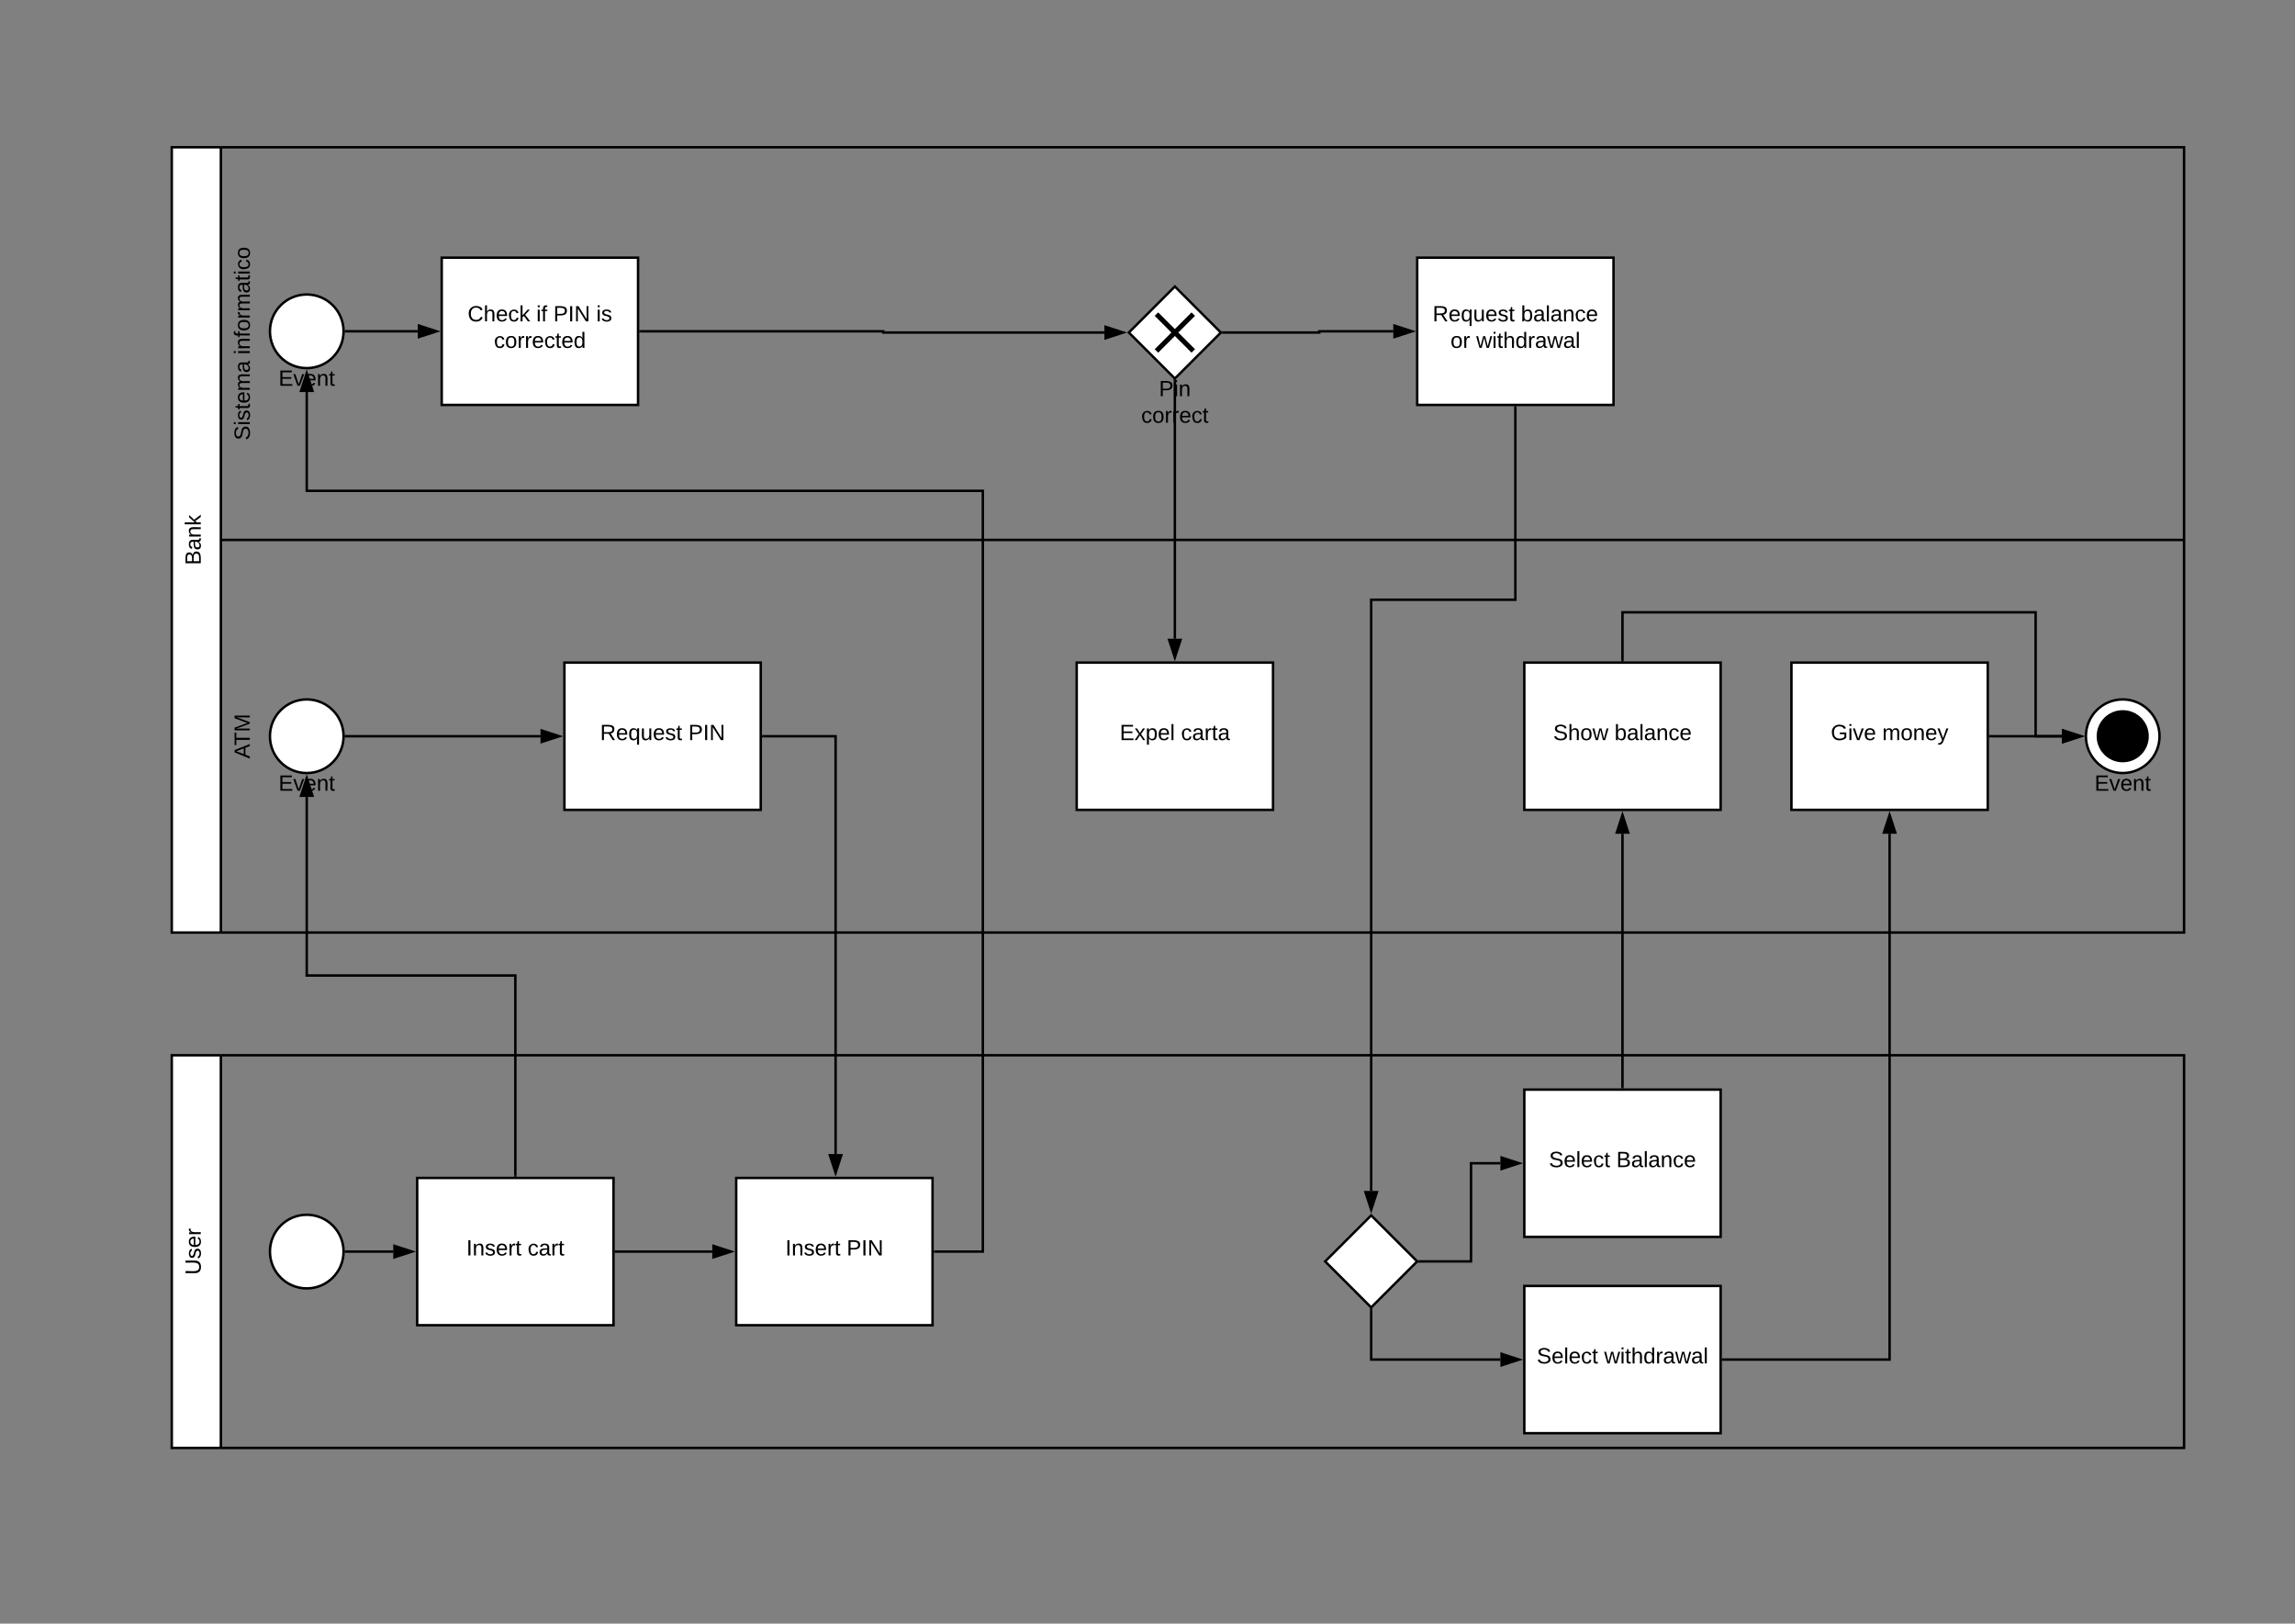 <svg xmlns="http://www.w3.org/2000/svg" xmlns:xlink="http://www.w3.org/1999/xlink" xmlns:lucid="lucid" width="1870.4" height="1323.2"><rect width="100%" height="100%" fill="#808080" stroke="none"/><g transform="translate(0 0)" lucid:page-tab-id="0_0"><path d="M180 760h-40V120h40" stroke="#000" stroke-width="2" fill="#fff"/><path d="M180 760h1600V440H180zM180 120h1600v320H180z" fill="none"/><path d="M180 440h1600M180 760V440m0 0V120m0 0h1600v320M180 760h1600V440" stroke="#000" stroke-width="2" fill="none"/><use xlink:href="#a" transform="matrix(6.123233995736766e-17,-1,1,6.123233995736766e-17,180,440) translate(81.15 23.6)"/><use xlink:href="#b" transform="matrix(6.123233995736766e-17,-1,1,6.123233995736766e-17,180,440) translate(151.05 23.6)"/><use xlink:href="#c" transform="matrix(6.123233995736766e-17,-1,1,6.123233995736766e-17,140,760) translate(299.5 23.6)"/><use xlink:href="#d" transform="matrix(6.123233995736766e-17,-1,1,6.123233995736766e-17,180,760) translate(141.725 23.6)"/><g stroke="#000" stroke-width="2"><path d="M180 1180h-40V860h40" fill="#fff"/><path d="M180 1180h1600V860H180M180 1180V860" fill="none"/></g><use xlink:href="#e" transform="matrix(6.123233995736766e-17,-1,1,6.123233995736766e-17,140,1180) translate(141.05 23.6)"/><path d="M280 1020c0 16.57-13.43 30-30 30s-30-13.43-30-30 13.43-30 30-30 30 13.43 30 30zM340 960h160v120H340z" stroke="#000" stroke-width="2" fill="#fff"/><use xlink:href="#f" transform="matrix(1,0,0,1,340,960) translate(40.055 63.15)"/><use xlink:href="#g" transform="matrix(1,0,0,1,340,960) translate(90.005 63.15)"/><path d="M282 1020h38.5" stroke="#000" stroke-width="2" fill="none"/><path d="M282.03 1021h-1.1l.07-.98-.03-1.02h1.06z"/><path d="M335.76 1020l-14.26 4.64v-9.28z" stroke="#000" stroke-width="2"/><path d="M502 1020h78.5" stroke="#000" stroke-width="2" fill="none"/><path d="M502.03 1021H501v-2h1.03z"/><path d="M595.76 1020l-14.26 4.64v-9.28z" stroke="#000" stroke-width="2"/><path d="M600 960h160v120H600z" stroke="#000" stroke-width="2" fill="#fff"/><use xlink:href="#h" transform="matrix(1,0,0,1,600,960) translate(40.055 63.15)"/><use xlink:href="#i" transform="matrix(1,0,0,1,600,960) translate(90.005 63.15)"/><path d="M280 600c0 16.57-13.43 30-30 30s-30-13.43-30-30 13.43-30 30-30 30 13.43 30 30z" stroke="#000" stroke-width="2" fill="#fff"/><use xlink:href="#j" transform="matrix(1,0,0,1,220,630) translate(7 14.4)"/><path d="M420 958V795H250V649.5" stroke="#000" stroke-width="2" fill="none"/><path d="M421 959h-2v-1.03h2z"/><path d="M250 634.24l4.64 14.26h-9.28z" stroke="#000" stroke-width="2"/><path d="M282 600h158.5" stroke="#000" stroke-width="2" fill="none"/><path d="M282.03 601h-1.1l.07-.98-.03-1.02h1.06z"/><path d="M455.76 600l-14.26 4.64v-9.28z" stroke="#000" stroke-width="2"/><path d="M460 540h160v120H460z" stroke="#000" stroke-width="2" fill="#fff"/><use xlink:href="#k" transform="matrix(1,0,0,1,460,540) translate(29.055 63.15)"/><use xlink:href="#i" transform="matrix(1,0,0,1,460,540) translate(101.005 63.15)"/><path d="M622 600h59v340.5" stroke="#000" stroke-width="2" fill="none"/><path d="M622.03 601H621v-2h1.03z"/><path d="M681 955.76l-4.64-14.26h9.28z" stroke="#000" stroke-width="2"/><path d="M280 270c0 16.57-13.43 30-30 30s-30-13.43-30-30 13.43-30 30-30 30 13.43 30 30z" stroke="#000" stroke-width="2" fill="#fff"/><use xlink:href="#j" transform="matrix(1,0,0,1,220,300) translate(7 14.4)"/><path d="M762 1020h39V400H250v-80.5" stroke="#000" stroke-width="2" fill="none"/><path d="M762.03 1021H761v-2h1.03z"/><path d="M250 304.24l4.64 14.26h-9.28z" stroke="#000" stroke-width="2"/><path d="M360 210h160v120H360z" stroke="#000" stroke-width="2" fill="#fff"/><use xlink:href="#l" transform="matrix(1,0,0,1,360,210) translate(21.105 51.9)"/><use xlink:href="#m" transform="matrix(1,0,0,1,360,210) translate(77.055 51.9)"/><use xlink:href="#n" transform="matrix(1,0,0,1,360,210) translate(91.005 51.9)"/><use xlink:href="#o" transform="matrix(1,0,0,1,360,210) translate(125.955 51.9)"/><use xlink:href="#p" transform="matrix(1,0,0,1,360,210) translate(42.555 73.5)"/><path d="M920 271l37.5-37.5L995 271l-37.5 37.5z" stroke="#000" stroke-width="2" fill="#fff"/><path d="M942.5 256l30 30m-30 0l30-30" stroke="#000" stroke-width="4" fill="none"/><use xlink:href="#q" transform="matrix(1,0,0,1,920,308.5) translate(24.525 14.4)"/><use xlink:href="#r" transform="matrix(1,0,0,1,920,308.5) translate(10.05 36)"/><path d="M522 270h197.8v1h180.28" stroke="#000" stroke-width="2" fill="none"/><path d="M522.03 271H521v-2h1.03z"/><path d="M915.35 271l-14.27 4.64v-9.28z" stroke="#000" stroke-width="2"/><path d="M282 270h58.5" stroke="#000" stroke-width="2" fill="none"/><path d="M282.03 271h-1.1l.07-.98-.03-1.02h1.06z"/><path d="M355.76 270l-14.26 4.64v-9.28z" stroke="#000" stroke-width="2"/><path d="M1080 1028l37.5-37.5 37.5 37.5-37.5 37.5z" stroke="#000" stroke-width="2" fill="#fff"/><path d="M1157.4 1028h41.46v-80h23.94" stroke="#000" stroke-width="2" fill="none"/><path d="M1157.44 1029h-2.03l1-1-1-1h2.04z"/><path d="M1238.06 948l-14.26 4.64v-9.28z" stroke="#000" stroke-width="2"/><path d="M1242.3 888h160v120h-160z" stroke="#000" stroke-width="2" fill="#fff"/><use xlink:href="#s" transform="matrix(1,0,0,1,1242.3,888) translate(20.055 63.15)"/><use xlink:href="#t" transform="matrix(1,0,0,1,1242.3,888) translate(75.005 63.15)"/><path d="M1155 210h160v120h-160z" stroke="#000" stroke-width="2" fill="#fff"/><use xlink:href="#u" transform="matrix(1,0,0,1,1155,210) translate(12.555 51.9)"/><use xlink:href="#v" transform="matrix(1,0,0,1,1155,210) translate(84.505 51.9)"/><use xlink:href="#w" transform="matrix(1,0,0,1,1155,210) translate(27.155 73.5)"/><use xlink:href="#x" transform="matrix(1,0,0,1,1155,210) translate(48.105 73.5)"/><path d="M1117.5 1067.9v40.1h105.3" stroke="#000" stroke-width="2" fill="none"/><path d="M1118.5 1067.94h-2v-2.03l1 1 1-1z"/><path d="M1238.06 1108l-14.26 4.64v-9.28z" stroke="#000" stroke-width="2"/><path d="M1242.3 1048h160v120h-160z" stroke="#000" stroke-width="2" fill="#fff"/><use xlink:href="#s" transform="matrix(1,0,0,1,1242.3,1048) translate(10.155 63.15)"/><use xlink:href="#y" transform="matrix(1,0,0,1,1242.3,1048) translate(65.105 63.15)"/><path d="M1322.3 886V679.5" stroke="#000" stroke-width="2" fill="none"/><path d="M1323.3 887h-2v-1.03h2z"/><path d="M1322.3 664.24l4.64 14.26h-9.28z" stroke="#000" stroke-width="2"/><path d="M1242.3 540h160v120h-160z" stroke="#000" stroke-width="2" fill="#fff"/><use xlink:href="#z" transform="matrix(1,0,0,1,1242.3,540) translate(23.555 63.15)"/><use xlink:href="#A" transform="matrix(1,0,0,1,1242.3,540) translate(73.505 63.15)"/><path d="M957.5 310.9v209.6" stroke="#000" stroke-width="2" fill="none"/><path d="M958.5 310.94h-2v-2.03l1 1 1-1z"/><path d="M957.5 535.76l-4.64-14.26h9.28z" stroke="#000" stroke-width="2"/><path d="M877.5 540h160v120h-160z" stroke="#000" stroke-width="2" fill="#fff"/><use xlink:href="#B" transform="matrix(1,0,0,1,877.5,540) translate(35.055 63.15)"/><use xlink:href="#C" transform="matrix(1,0,0,1,877.5,540) translate(85.005 63.15)"/><path d="M1235 332v156.77h-117.5v481.8" stroke="#000" stroke-width="2" fill="none"/><path d="M1236 332.03h-2V331h2z"/><path d="M1117.5 985.85l-4.64-14.27h9.28z" stroke="#000" stroke-width="2"/><path d="M1404.3 1108H1540V679.5" stroke="#000" stroke-width="2" fill="none"/><path d="M1404.33 1109h-1.03v-2h1.03z"/><path d="M1540 664.24l4.64 14.26h-9.28z" stroke="#000" stroke-width="2"/><path d="M1460 540h160v120h-160z" stroke="#000" stroke-width="2" fill="#fff"/><g><use xlink:href="#D" transform="matrix(1,0,0,1,1460,540) translate(32.055 63.15)"/><use xlink:href="#E" transform="matrix(1,0,0,1,1460,540) translate(74.005 63.15)"/></g><path d="M1322.3 538v-39H1659v101h21.5" stroke="#000" stroke-width="2" fill="none"/><path d="M1323.3 539h-2v-1.03h2z"/><path d="M1695.76 600l-14.26 4.64v-9.28z" stroke="#000" stroke-width="2"/><path d="M1760 600c0 16.57-13.43 30-30 30s-30-13.43-30-30 13.43-30 30-30 30 13.43 30 30z" stroke="#000" stroke-width="2" fill="#fff"/><path d="M1751.25 600c0 11.74-9.5 21.25-21.25 21.25-11.74 0-21.25-9.5-21.25-21.25 0-11.74 9.5-21.25 21.25-21.25 11.74 0 21.25 9.5 21.25 21.25z"/><g><use xlink:href="#j" transform="matrix(1,0,0,1,1700,630) translate(7 14.4)"/></g><path d="M1622 600h58.5" stroke="#000" stroke-width="2" fill="none"/><path d="M1622.03 601H1621v-2h1.03z"/><path d="M1695.76 600l-14.26 4.64v-9.28z" stroke="#000" stroke-width="2"/><path d="M997.4 271h77.8v-1h60.3" stroke="#000" stroke-width="2" fill="none"/><path d="M997.44 272h-2.03l1-1-1-1h2.04z"/><path d="M1150.76 270l-14.26 4.64v-9.28z" stroke="#000" stroke-width="2"/><defs><path d="M185-189c-5-48-123-54-124 2 14 75 158 14 163 119 3 78-121 87-175 55-17-10-28-26-33-46l33-7c5 56 141 63 141-1 0-78-155-14-162-118-5-82 145-84 179-34 5 7 8 16 11 25" id="F"/><path d="M24-231v-30h32v30H24zM24 0v-190h32V0H24" id="G"/><path d="M135-143c-3-34-86-38-87 0 15 53 115 12 119 90S17 21 10-45l28-5c4 36 97 45 98 0-10-56-113-15-118-90-4-57 82-63 122-42 12 7 21 19 24 35" id="H"/><path d="M59-47c-2 24 18 29 38 22v24C64 9 27 4 27-40v-127H5v-23h24l9-43h21v43h35v23H59v120" id="I"/><path d="M100-194c63 0 86 42 84 106H49c0 40 14 67 53 68 26 1 43-12 49-29l28 8c-11 28-37 45-77 45C44 4 14-33 15-96c1-61 26-98 85-98zm52 81c6-60-76-77-97-28-3 7-6 17-6 28h103" id="J"/><path d="M210-169c-67 3-38 105-44 169h-31v-121c0-29-5-50-35-48C34-165 62-65 56 0H25l-1-190h30c1 10-1 24 2 32 10-44 99-50 107 0 11-21 27-35 58-36 85-2 47 119 55 194h-31v-121c0-29-5-49-35-48" id="K"/><path d="M141-36C126-15 110 5 73 4 37 3 15-17 15-53c-1-64 63-63 125-63 3-35-9-54-41-54-24 1-41 7-42 31l-33-3c5-37 33-52 76-52 45 0 72 20 72 64v82c-1 20 7 32 28 27v20c-31 9-61-2-59-35zM48-53c0 20 12 33 32 33 41-3 63-29 60-74-43 2-92-5-92 41" id="L"/><g id="a"><use transform="matrix(0.05,0,0,0.05,0,0)" xlink:href="#F"/><use transform="matrix(0.05,0,0,0.05,12,0)" xlink:href="#G"/><use transform="matrix(0.05,0,0,0.05,15.95,0)" xlink:href="#H"/><use transform="matrix(0.05,0,0,0.05,24.95,0)" xlink:href="#I"/><use transform="matrix(0.05,0,0,0.05,29.95,0)" xlink:href="#J"/><use transform="matrix(0.05,0,0,0.05,39.95,0)" xlink:href="#K"/><use transform="matrix(0.05,0,0,0.05,54.9,0)" xlink:href="#L"/></g><path d="M117-194c89-4 53 116 60 194h-32v-121c0-31-8-49-39-48C34-167 62-67 57 0H25l-1-190h30c1 10-1 24 2 32 11-22 29-35 61-36" id="M"/><path d="M101-234c-31-9-42 10-38 44h38v23H63V0H32v-167H5v-23h27c-7-52 17-82 69-68v24" id="N"/><path d="M100-194c62-1 85 37 85 99 1 63-27 99-86 99S16-35 15-95c0-66 28-99 85-99zM99-20c44 1 53-31 53-75 0-43-8-75-51-75s-53 32-53 75 10 74 51 75" id="O"/><path d="M114-163C36-179 61-72 57 0H25l-1-190h30c1 12-1 29 2 39 6-27 23-49 58-41v29" id="P"/><path d="M96-169c-40 0-48 33-48 73s9 75 48 75c24 0 41-14 43-38l32 2c-6 37-31 61-74 61-59 0-76-41-82-99-10-93 101-131 147-64 4 7 5 14 7 22l-32 3c-4-21-16-35-41-35" id="Q"/><g id="b"><use transform="matrix(0.05,0,0,0.05,0,0)" xlink:href="#G"/><use transform="matrix(0.05,0,0,0.05,3.95,0)" xlink:href="#M"/><use transform="matrix(0.05,0,0,0.05,13.95,0)" xlink:href="#N"/><use transform="matrix(0.05,0,0,0.05,18.95,0)" xlink:href="#O"/><use transform="matrix(0.05,0,0,0.05,28.95,0)" xlink:href="#P"/><use transform="matrix(0.05,0,0,0.05,34.9,0)" xlink:href="#K"/><use transform="matrix(0.05,0,0,0.05,49.85,0)" xlink:href="#L"/><use transform="matrix(0.05,0,0,0.05,59.85,0)" xlink:href="#I"/><use transform="matrix(0.05,0,0,0.05,64.85,0)" xlink:href="#G"/><use transform="matrix(0.05,0,0,0.05,68.8,0)" xlink:href="#Q"/><use transform="matrix(0.05,0,0,0.05,77.8,0)" xlink:href="#O"/></g><path d="M160-131c35 5 61 23 61 61C221 17 115-2 30 0v-248c76 3 177-17 177 60 0 33-19 50-47 57zm-97-11c50-1 110 9 110-42 0-47-63-36-110-37v79zm0 115c55-2 124 14 124-45 0-56-70-42-124-44v89" id="R"/><path d="M143 0L79-87 56-68V0H24v-261h32v163l83-92h37l-77 82L181 0h-38" id="S"/><g id="c"><use transform="matrix(0.05,0,0,0.05,0,0)" xlink:href="#R"/><use transform="matrix(0.05,0,0,0.05,12,0)" xlink:href="#L"/><use transform="matrix(0.05,0,0,0.05,22,0)" xlink:href="#M"/><use transform="matrix(0.05,0,0,0.05,32,0)" xlink:href="#S"/></g><path d="M205 0l-28-72H64L36 0H1l101-248h38L239 0h-34zm-38-99l-47-123c-12 45-31 82-46 123h93" id="T"/><path d="M127-220V0H93v-220H8v-28h204v28h-85" id="U"/><path d="M240 0l2-218c-23 76-54 145-80 218h-23L58-218 59 0H30v-248h44l77 211c21-75 51-140 76-211h43V0h-30" id="V"/><g id="d"><use transform="matrix(0.05,0,0,0.05,0,0)" xlink:href="#T"/><use transform="matrix(0.05,0,0,0.05,10.65,0)" xlink:href="#U"/><use transform="matrix(0.05,0,0,0.05,21.6,0)" xlink:href="#V"/></g><path d="M232-93c-1 65-40 97-104 97C67 4 28-28 28-90v-158h33c8 89-33 224 67 224 102 0 64-133 71-224h33v155" id="W"/><g id="e"><use transform="matrix(0.05,0,0,0.05,0,0)" xlink:href="#W"/><use transform="matrix(0.05,0,0,0.05,12.95,0)" xlink:href="#H"/><use transform="matrix(0.05,0,0,0.05,21.95,0)" xlink:href="#J"/><use transform="matrix(0.05,0,0,0.05,31.95,0)" xlink:href="#P"/></g><path d="M33 0v-248h34V0H33" id="X"/><g id="f"><use transform="matrix(0.05,0,0,0.05,0,0)" xlink:href="#X"/><use transform="matrix(0.05,0,0,0.05,5,0)" xlink:href="#M"/><use transform="matrix(0.05,0,0,0.05,15,0)" xlink:href="#H"/><use transform="matrix(0.05,0,0,0.05,24,0)" xlink:href="#J"/><use transform="matrix(0.05,0,0,0.05,34,0)" xlink:href="#P"/><use transform="matrix(0.05,0,0,0.05,39.95,0)" xlink:href="#I"/></g><g id="g"><use transform="matrix(0.05,0,0,0.05,0,0)" xlink:href="#Q"/><use transform="matrix(0.05,0,0,0.05,9,0)" xlink:href="#L"/><use transform="matrix(0.05,0,0,0.05,19,0)" xlink:href="#P"/><use transform="matrix(0.05,0,0,0.05,24.95,0)" xlink:href="#I"/></g><g id="h"><use transform="matrix(0.05,0,0,0.05,0,0)" xlink:href="#X"/><use transform="matrix(0.05,0,0,0.05,5,0)" xlink:href="#M"/><use transform="matrix(0.05,0,0,0.05,15,0)" xlink:href="#H"/><use transform="matrix(0.05,0,0,0.05,24,0)" xlink:href="#J"/><use transform="matrix(0.05,0,0,0.05,34,0)" xlink:href="#P"/><use transform="matrix(0.05,0,0,0.05,39.95,0)" xlink:href="#I"/></g><path d="M30-248c87 1 191-15 191 75 0 78-77 80-158 76V0H30v-248zm33 125c57 0 124 11 124-50 0-59-68-47-124-48v98" id="Y"/><path d="M190 0L58-211 59 0H30v-248h39L202-35l-2-213h31V0h-41" id="Z"/><g id="i"><use transform="matrix(0.05,0,0,0.05,0,0)" xlink:href="#Y"/><use transform="matrix(0.05,0,0,0.05,12,0)" xlink:href="#X"/><use transform="matrix(0.05,0,0,0.05,17,0)" xlink:href="#Z"/></g><path d="M30 0v-248h187v28H63v79h144v27H63v87h162V0H30" id="aa"/><path d="M108 0H70L1-190h34L89-25l56-165h34" id="ab"/><g id="j"><use transform="matrix(0.05,0,0,0.05,0,0)" xlink:href="#aa"/><use transform="matrix(0.05,0,0,0.05,12,0)" xlink:href="#ab"/><use transform="matrix(0.05,0,0,0.05,21,0)" xlink:href="#J"/><use transform="matrix(0.05,0,0,0.05,31,0)" xlink:href="#M"/><use transform="matrix(0.05,0,0,0.05,41,0)" xlink:href="#I"/></g><path d="M233-177c-1 41-23 64-60 70L243 0h-38l-65-103H63V0H30v-248c88 3 205-21 203 71zM63-129c60-2 137 13 137-47 0-61-80-42-137-45v92" id="ac"/><path d="M145-31C134-9 116 4 85 4 32 4 16-35 15-94c0-59 17-99 70-100 32-1 48 14 60 33 0-11-1-24 2-32h30l-1 268h-32zM93-21c41 0 51-33 51-76s-8-73-50-73c-40 0-46 35-46 75s5 74 45 74" id="ad"/><path d="M84 4C-5 8 30-112 23-190h32v120c0 31 7 50 39 49 72-2 45-101 50-169h31l1 190h-30c-1-10 1-25-2-33-11 22-28 36-60 37" id="ae"/><g id="k"><use transform="matrix(0.05,0,0,0.05,0,0)" xlink:href="#ac"/><use transform="matrix(0.05,0,0,0.05,12.95,0)" xlink:href="#J"/><use transform="matrix(0.05,0,0,0.05,22.95,0)" xlink:href="#ad"/><use transform="matrix(0.05,0,0,0.05,32.95,0)" xlink:href="#ae"/><use transform="matrix(0.05,0,0,0.05,42.95,0)" xlink:href="#J"/><use transform="matrix(0.05,0,0,0.05,52.95,0)" xlink:href="#H"/><use transform="matrix(0.05,0,0,0.05,61.95,0)" xlink:href="#I"/></g><path d="M212-179c-10-28-35-45-73-45-59 0-87 40-87 99 0 60 29 101 89 101 43 0 62-24 78-52l27 14C228-24 195 4 139 4 59 4 22-46 18-125c-6-104 99-153 187-111 19 9 31 26 39 46" id="af"/><path d="M106-169C34-169 62-67 57 0H25v-261h32l-1 103c12-21 28-36 61-36 89 0 53 116 60 194h-32v-121c2-32-8-49-39-48" id="ag"/><g id="l"><use transform="matrix(0.05,0,0,0.05,0,0)" xlink:href="#af"/><use transform="matrix(0.05,0,0,0.05,12.95,0)" xlink:href="#ag"/><use transform="matrix(0.05,0,0,0.05,22.95,0)" xlink:href="#J"/><use transform="matrix(0.05,0,0,0.05,32.95,0)" xlink:href="#Q"/><use transform="matrix(0.05,0,0,0.05,41.95,0)" xlink:href="#S"/></g><g id="m"><use transform="matrix(0.05,0,0,0.05,0,0)" xlink:href="#G"/><use transform="matrix(0.05,0,0,0.05,3.95,0)" xlink:href="#N"/></g><g id="n"><use transform="matrix(0.05,0,0,0.05,0,0)" xlink:href="#Y"/><use transform="matrix(0.05,0,0,0.05,12,0)" xlink:href="#X"/><use transform="matrix(0.05,0,0,0.05,17,0)" xlink:href="#Z"/></g><g id="o"><use transform="matrix(0.05,0,0,0.05,0,0)" xlink:href="#G"/><use transform="matrix(0.05,0,0,0.05,3.95,0)" xlink:href="#H"/></g><path d="M85-194c31 0 48 13 60 33l-1-100h32l1 261h-30c-2-10 0-23-3-31C134-8 116 4 85 4 32 4 16-35 15-94c0-66 23-100 70-100zm9 24c-40 0-46 34-46 75 0 40 6 74 45 74 42 0 51-32 51-76 0-42-9-74-50-73" id="ah"/><g id="p"><use transform="matrix(0.05,0,0,0.05,0,0)" xlink:href="#Q"/><use transform="matrix(0.05,0,0,0.05,9,0)" xlink:href="#O"/><use transform="matrix(0.05,0,0,0.05,19,0)" xlink:href="#P"/><use transform="matrix(0.05,0,0,0.05,24.95,0)" xlink:href="#P"/><use transform="matrix(0.05,0,0,0.05,30.9,0)" xlink:href="#J"/><use transform="matrix(0.05,0,0,0.05,40.9,0)" xlink:href="#Q"/><use transform="matrix(0.05,0,0,0.05,49.9,0)" xlink:href="#I"/><use transform="matrix(0.05,0,0,0.05,54.9,0)" xlink:href="#J"/><use transform="matrix(0.05,0,0,0.05,64.9,0)" xlink:href="#ah"/></g><g id="q"><use transform="matrix(0.05,0,0,0.05,0,0)" xlink:href="#Y"/><use transform="matrix(0.05,0,0,0.05,12,0)" xlink:href="#G"/><use transform="matrix(0.05,0,0,0.05,15.95,0)" xlink:href="#M"/></g><g id="r"><use transform="matrix(0.05,0,0,0.05,0,0)" xlink:href="#Q"/><use transform="matrix(0.05,0,0,0.05,9,0)" xlink:href="#O"/><use transform="matrix(0.05,0,0,0.05,19,0)" xlink:href="#P"/><use transform="matrix(0.05,0,0,0.05,24.95,0)" xlink:href="#P"/><use transform="matrix(0.05,0,0,0.05,30.9,0)" xlink:href="#J"/><use transform="matrix(0.05,0,0,0.05,40.9,0)" xlink:href="#Q"/><use transform="matrix(0.05,0,0,0.05,49.9,0)" xlink:href="#I"/></g><path d="M24 0v-261h32V0H24" id="ai"/><g id="s"><use transform="matrix(0.05,0,0,0.05,0,0)" xlink:href="#F"/><use transform="matrix(0.05,0,0,0.05,12,0)" xlink:href="#J"/><use transform="matrix(0.05,0,0,0.05,22,0)" xlink:href="#ai"/><use transform="matrix(0.05,0,0,0.05,25.95,0)" xlink:href="#J"/><use transform="matrix(0.05,0,0,0.05,35.95,0)" xlink:href="#Q"/><use transform="matrix(0.05,0,0,0.05,44.95,0)" xlink:href="#I"/></g><g id="t"><use transform="matrix(0.05,0,0,0.05,0,0)" xlink:href="#R"/><use transform="matrix(0.05,0,0,0.05,12,0)" xlink:href="#L"/><use transform="matrix(0.05,0,0,0.05,22,0)" xlink:href="#ai"/><use transform="matrix(0.05,0,0,0.05,25.95,0)" xlink:href="#L"/><use transform="matrix(0.05,0,0,0.05,35.95,0)" xlink:href="#M"/><use transform="matrix(0.05,0,0,0.05,45.95,0)" xlink:href="#Q"/><use transform="matrix(0.05,0,0,0.05,54.95,0)" xlink:href="#J"/></g><g id="u"><use transform="matrix(0.05,0,0,0.05,0,0)" xlink:href="#ac"/><use transform="matrix(0.05,0,0,0.05,12.95,0)" xlink:href="#J"/><use transform="matrix(0.05,0,0,0.05,22.95,0)" xlink:href="#ad"/><use transform="matrix(0.05,0,0,0.05,32.95,0)" xlink:href="#ae"/><use transform="matrix(0.05,0,0,0.05,42.95,0)" xlink:href="#J"/><use transform="matrix(0.05,0,0,0.05,52.95,0)" xlink:href="#H"/><use transform="matrix(0.05,0,0,0.05,61.95,0)" xlink:href="#I"/></g><path d="M115-194c53 0 69 39 70 98 0 66-23 100-70 100C84 3 66-7 56-30L54 0H23l1-261h32v101c10-23 28-34 59-34zm-8 174c40 0 45-34 45-75 0-40-5-75-45-74-42 0-51 32-51 76 0 43 10 73 51 73" id="aj"/><g id="v"><use transform="matrix(0.05,0,0,0.05,0,0)" xlink:href="#aj"/><use transform="matrix(0.05,0,0,0.05,10,0)" xlink:href="#L"/><use transform="matrix(0.05,0,0,0.05,20,0)" xlink:href="#ai"/><use transform="matrix(0.05,0,0,0.05,23.95,0)" xlink:href="#L"/><use transform="matrix(0.05,0,0,0.05,33.95,0)" xlink:href="#M"/><use transform="matrix(0.05,0,0,0.05,43.95,0)" xlink:href="#Q"/><use transform="matrix(0.05,0,0,0.05,52.95,0)" xlink:href="#J"/></g><g id="w"><use transform="matrix(0.05,0,0,0.05,0,0)" xlink:href="#O"/><use transform="matrix(0.05,0,0,0.05,10,0)" xlink:href="#P"/></g><path d="M206 0h-36l-40-164L89 0H53L-1-190h32L70-26l43-164h34l41 164 42-164h31" id="ak"/><g id="x"><use transform="matrix(0.05,0,0,0.05,0,0)" xlink:href="#ak"/><use transform="matrix(0.05,0,0,0.05,12.95,0)" xlink:href="#G"/><use transform="matrix(0.05,0,0,0.05,16.9,0)" xlink:href="#I"/><use transform="matrix(0.05,0,0,0.05,21.9,0)" xlink:href="#ag"/><use transform="matrix(0.05,0,0,0.05,31.9,0)" xlink:href="#ah"/><use transform="matrix(0.05,0,0,0.05,41.9,0)" xlink:href="#P"/><use transform="matrix(0.05,0,0,0.05,47.85,0)" xlink:href="#L"/><use transform="matrix(0.05,0,0,0.05,57.85,0)" xlink:href="#ak"/><use transform="matrix(0.05,0,0,0.05,70.8,0)" xlink:href="#L"/><use transform="matrix(0.05,0,0,0.05,80.8,0)" xlink:href="#ai"/></g><g id="y"><use transform="matrix(0.05,0,0,0.05,0,0)" xlink:href="#ak"/><use transform="matrix(0.05,0,0,0.05,12.95,0)" xlink:href="#G"/><use transform="matrix(0.05,0,0,0.05,16.9,0)" xlink:href="#I"/><use transform="matrix(0.05,0,0,0.05,21.9,0)" xlink:href="#ag"/><use transform="matrix(0.05,0,0,0.05,31.9,0)" xlink:href="#ah"/><use transform="matrix(0.05,0,0,0.05,41.9,0)" xlink:href="#P"/><use transform="matrix(0.05,0,0,0.05,47.85,0)" xlink:href="#L"/><use transform="matrix(0.05,0,0,0.05,57.85,0)" xlink:href="#ak"/><use transform="matrix(0.05,0,0,0.05,70.8,0)" xlink:href="#L"/><use transform="matrix(0.05,0,0,0.05,80.8,0)" xlink:href="#ai"/></g><g id="z"><use transform="matrix(0.05,0,0,0.05,0,0)" xlink:href="#F"/><use transform="matrix(0.05,0,0,0.05,12,0)" xlink:href="#ag"/><use transform="matrix(0.05,0,0,0.05,22,0)" xlink:href="#O"/><use transform="matrix(0.05,0,0,0.05,32,0)" xlink:href="#ak"/></g><g id="A"><use transform="matrix(0.05,0,0,0.05,0,0)" xlink:href="#aj"/><use transform="matrix(0.05,0,0,0.05,10,0)" xlink:href="#L"/><use transform="matrix(0.05,0,0,0.05,20,0)" xlink:href="#ai"/><use transform="matrix(0.05,0,0,0.05,23.95,0)" xlink:href="#L"/><use transform="matrix(0.05,0,0,0.05,33.95,0)" xlink:href="#M"/><use transform="matrix(0.05,0,0,0.05,43.95,0)" xlink:href="#Q"/><use transform="matrix(0.05,0,0,0.05,52.95,0)" xlink:href="#J"/></g><path d="M141 0L90-78 38 0H4l68-98-65-92h35l48 74 47-74h35l-64 92 68 98h-35" id="al"/><path d="M115-194c55 1 70 41 70 98S169 2 115 4C84 4 66-9 55-30l1 105H24l-1-265h31l2 30c10-21 28-34 59-34zm-8 174c40 0 45-34 45-75s-6-73-45-74c-42 0-51 32-51 76 0 43 10 73 51 73" id="am"/><g id="B"><use transform="matrix(0.05,0,0,0.05,0,0)" xlink:href="#aa"/><use transform="matrix(0.05,0,0,0.05,12,0)" xlink:href="#al"/><use transform="matrix(0.05,0,0,0.05,21,0)" xlink:href="#am"/><use transform="matrix(0.05,0,0,0.05,31,0)" xlink:href="#J"/><use transform="matrix(0.05,0,0,0.05,41,0)" xlink:href="#ai"/></g><g id="C"><use transform="matrix(0.05,0,0,0.05,0,0)" xlink:href="#Q"/><use transform="matrix(0.05,0,0,0.05,9,0)" xlink:href="#L"/><use transform="matrix(0.05,0,0,0.05,19,0)" xlink:href="#P"/><use transform="matrix(0.05,0,0,0.05,24.95,0)" xlink:href="#I"/><use transform="matrix(0.05,0,0,0.05,29.95,0)" xlink:href="#L"/></g><path d="M143 4C61 4 22-44 18-125c-5-107 100-154 193-111 17 8 29 25 37 43l-32 9c-13-25-37-40-76-40-61 0-88 39-88 99 0 61 29 100 91 101 35 0 62-11 79-27v-45h-74v-28h105v86C228-13 192 4 143 4" id="an"/><g id="D"><use transform="matrix(0.05,0,0,0.05,0,0)" xlink:href="#an"/><use transform="matrix(0.05,0,0,0.05,14,0)" xlink:href="#G"/><use transform="matrix(0.05,0,0,0.05,17.95,0)" xlink:href="#ab"/><use transform="matrix(0.05,0,0,0.05,26.95,0)" xlink:href="#J"/></g><path d="M179-190L93 31C79 59 56 82 12 73V49c39 6 53-20 64-50L1-190h34L92-34l54-156h33" id="ao"/><g id="E"><use transform="matrix(0.05,0,0,0.05,0,0)" xlink:href="#K"/><use transform="matrix(0.05,0,0,0.05,14.95,0)" xlink:href="#O"/><use transform="matrix(0.05,0,0,0.05,24.95,0)" xlink:href="#M"/><use transform="matrix(0.05,0,0,0.05,34.95,0)" xlink:href="#J"/><use transform="matrix(0.05,0,0,0.05,44.95,0)" xlink:href="#ao"/></g></defs></g></svg>